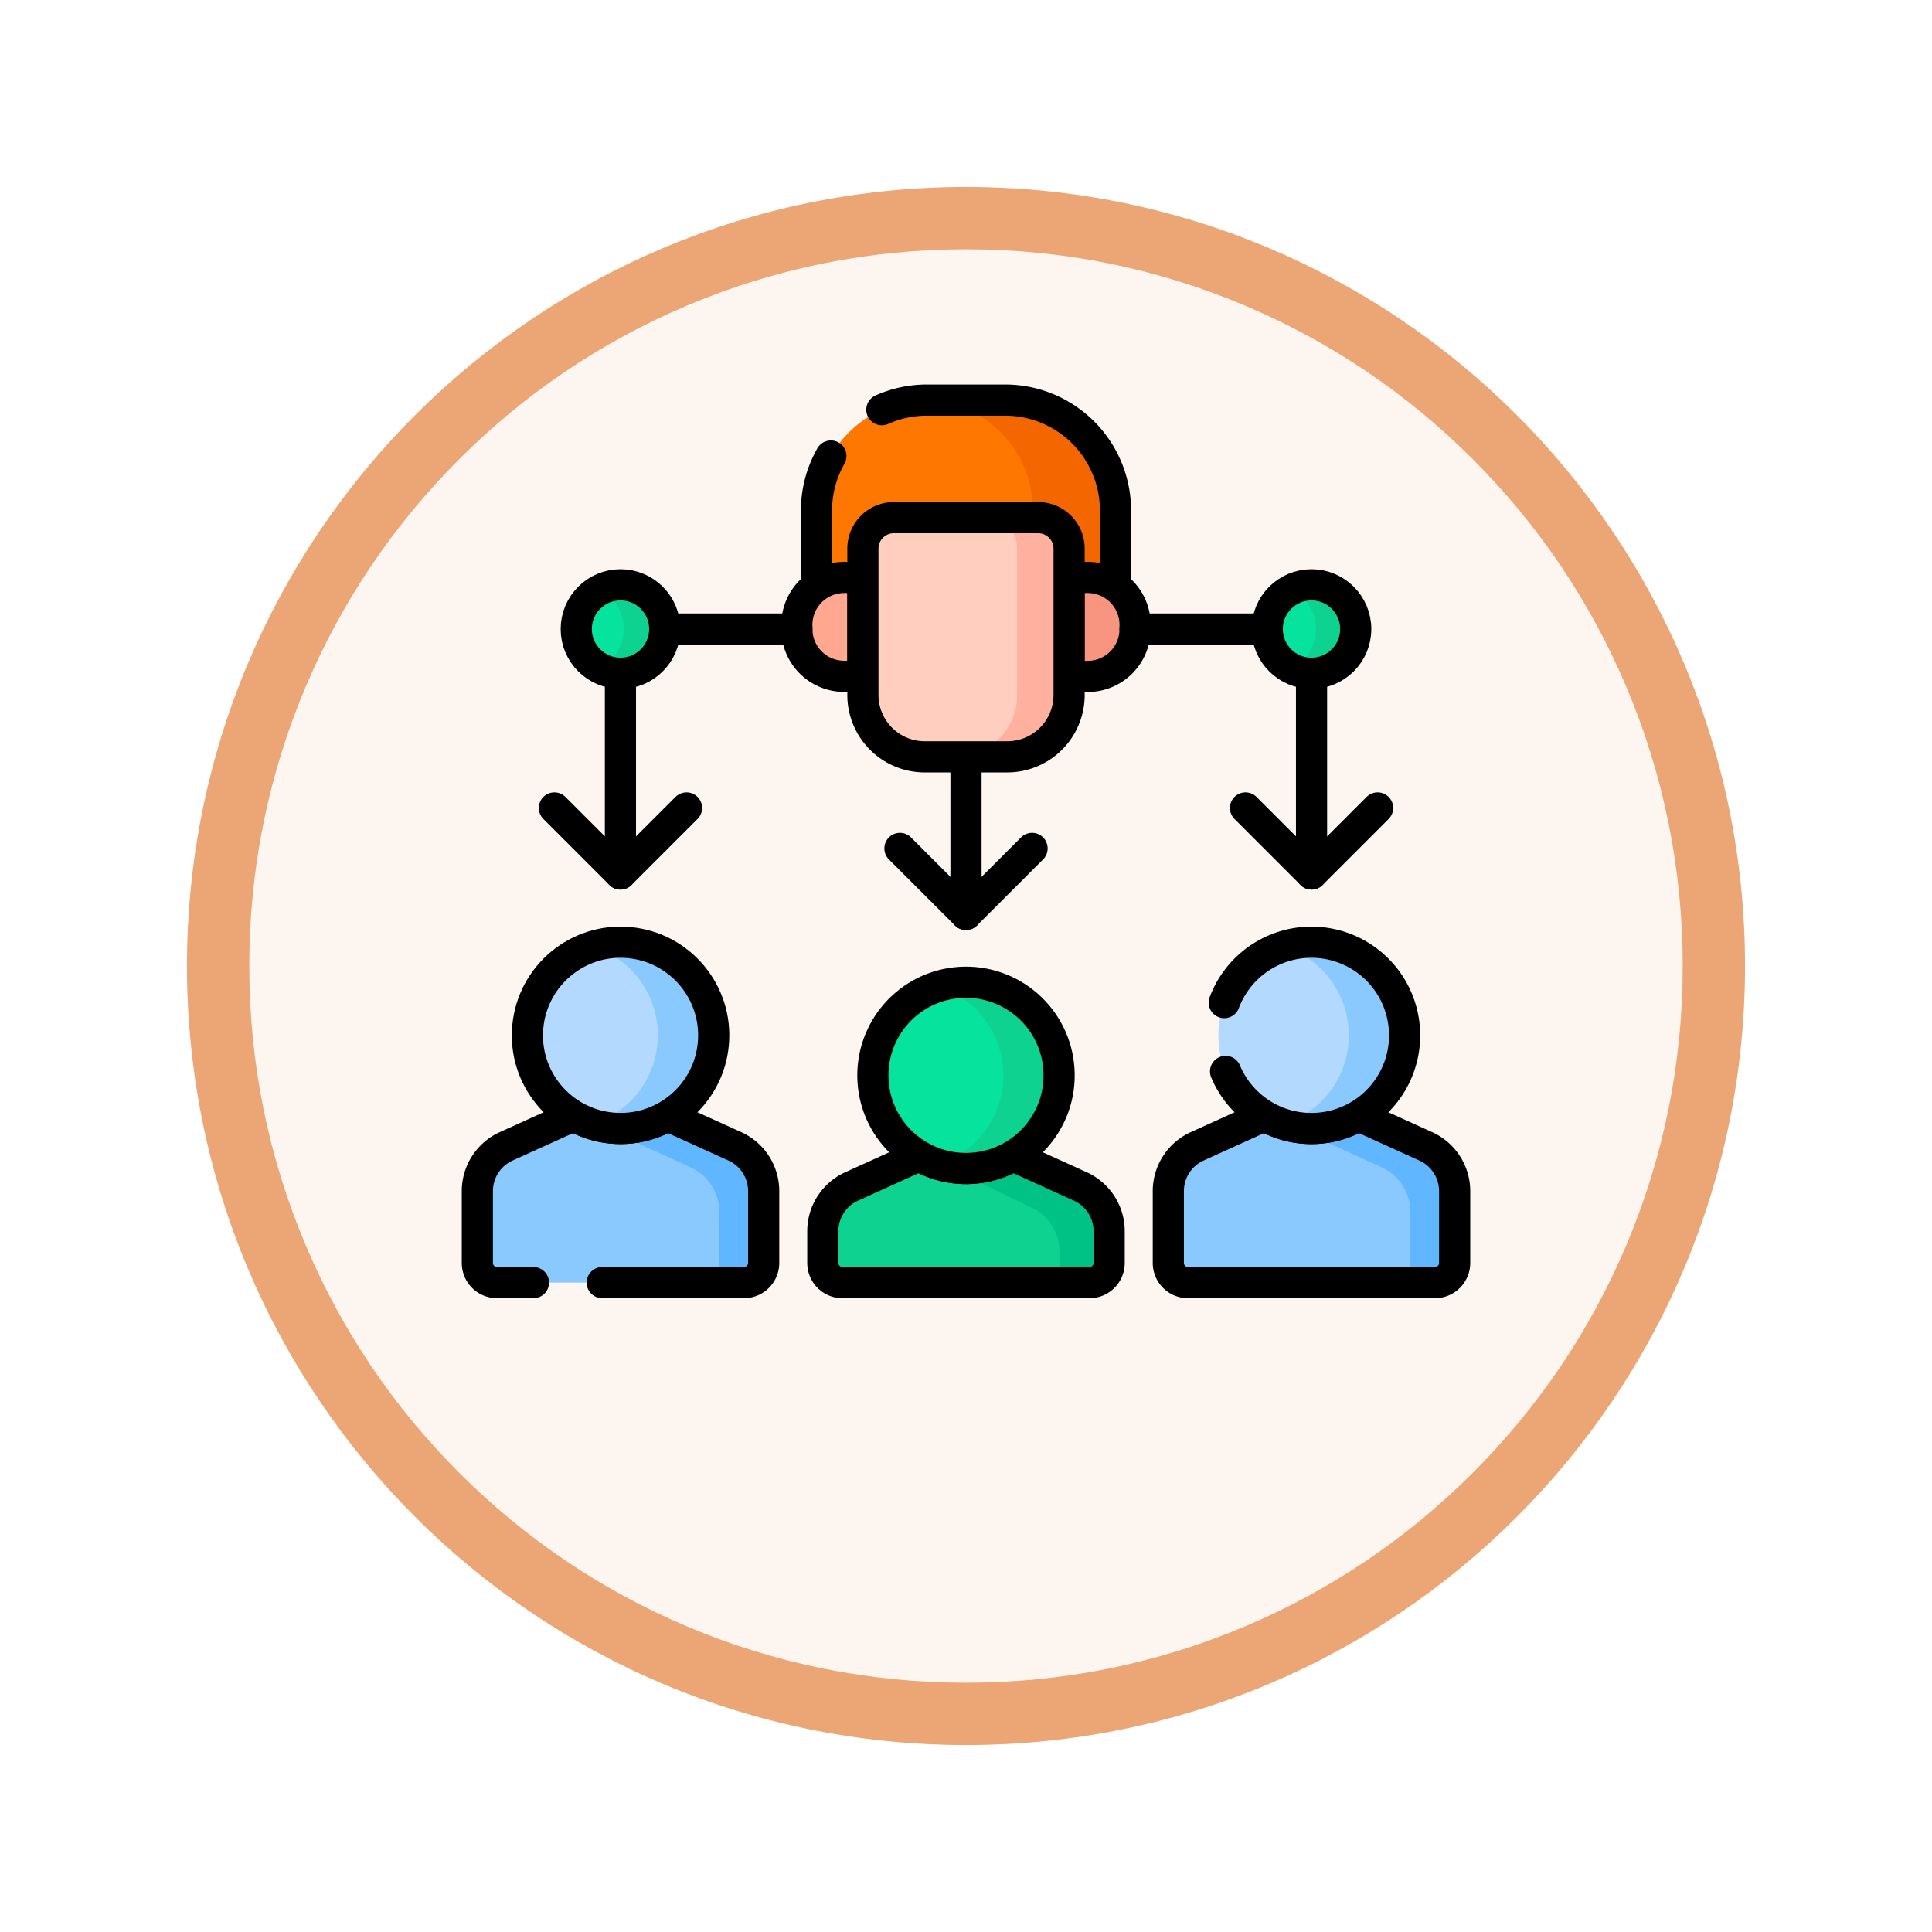 <svg xmlns="http://www.w3.org/2000/svg" xmlns:xlink="http://www.w3.org/1999/xlink" width="93" height="93" viewBox="0 0 93 93">
  <defs>
    <filter id="Trazado_904820" x="0" y="0" width="93" height="93" filterUnits="userSpaceOnUse">
      <feOffset dy="3" input="SourceAlpha"/>
      <feGaussianBlur stdDeviation="3" result="blur"/>
      <feFlood flood-opacity="0.161"/>
      <feComposite operator="in" in2="blur"/>
      <feComposite in="SourceGraphic"/>
    </filter>
  </defs>
  <g id="Grupo_1223956" data-name="Grupo 1223956" transform="translate(-1033.776 -1716.5)">
    <g id="Grupo_1223826" data-name="Grupo 1223826" transform="translate(840 -6279.553)">
      <g id="Grupo_1223165" data-name="Grupo 1223165" transform="translate(202.776 8002.053)">
        <g id="Grupo_1173585" data-name="Grupo 1173585" transform="translate(0 0)">
          <g id="Grupo_1173428" data-name="Grupo 1173428">
            <g id="Grupo_1171958" data-name="Grupo 1171958">
              <g id="Grupo_1167341" data-name="Grupo 1167341">
                <g id="Grupo_1166792" data-name="Grupo 1166792">
                  <g transform="matrix(1, 0, 0, 1, -9, -6)" filter="url(#Trazado_904820)">
                    <g id="Trazado_904820-2" data-name="Trazado 904820" transform="translate(9 6)" fill="#fcf5f0">
                      <path d="M 37.5 73.5 C 32.639 73.5 27.925 72.548 23.488 70.672 C 19.201 68.858 15.351 66.263 12.044 62.956 C 8.738 59.649 6.142 55.799 4.328 51.512 C 2.452 47.075 1.5 42.361 1.5 37.5 C 1.5 32.639 2.452 27.925 4.328 23.488 C 6.142 19.201 8.738 15.351 12.044 12.044 C 15.351 8.738 19.201 6.142 23.488 4.328 C 27.925 2.452 32.639 1.5 37.5 1.5 C 42.361 1.5 47.075 2.452 51.512 4.328 C 55.799 6.142 59.649 8.738 62.956 12.044 C 66.262 15.351 68.858 19.201 70.672 23.488 C 72.548 27.925 73.5 32.639 73.5 37.5 C 73.5 42.361 72.548 47.075 70.672 51.512 C 68.858 55.799 66.262 59.649 62.956 62.956 C 59.649 66.263 55.799 68.858 51.512 70.672 C 47.075 72.548 42.361 73.5 37.5 73.5 Z" stroke="none"/>
                      <path d="M 37.5 3 C 32.841 3 28.323 3.912 24.072 5.71 C 19.964 7.447 16.274 9.935 13.105 13.105 C 9.935 16.274 7.447 19.964 5.71 24.072 C 3.912 28.323 3 32.841 3 37.5 C 3 42.159 3.912 46.677 5.71 50.928 C 7.447 55.036 9.935 58.726 13.105 61.895 C 16.274 65.065 19.964 67.553 24.072 69.29 C 28.323 71.088 32.841 72 37.5 72 C 42.159 72 46.677 71.088 50.928 69.29 C 55.036 67.553 58.726 65.065 61.895 61.895 C 65.065 58.726 67.553 55.036 69.29 50.928 C 71.088 46.677 72 42.159 72 37.5 C 72 32.841 71.088 28.323 69.29 24.072 C 67.553 19.964 65.065 16.274 61.895 13.105 C 58.726 9.935 55.036 7.447 50.928 5.71 C 46.677 3.912 42.159 3 37.5 3 M 37.5 7.62939453125e-06 C 58.211 7.62939453125e-06 75 16.789 75 37.5 C 75 58.211 58.211 75 37.5 75 C 16.789 75 0 58.211 0 37.5 C 0 16.789 16.789 7.62939453125e-06 37.5 7.62939453125e-06 Z" stroke="none" fill="#eca675"/>
                    </g>
                  </g>
                </g>
              </g>
            </g>
          </g>
        </g>
      </g>
    </g>
    <g id="work_8324145" transform="translate(1049.254 1704.156)">
      <line id="Línea_3761" data-name="Línea 3761" y2="7.589" transform="translate(31.022 48.775)" fill="none" stroke="#000" stroke-linecap="round" stroke-linejoin="round" stroke-miterlimit="10" stroke-width="1.5"/>
      <path id="Trazado_1179528" data-name="Trazado 1179528" d="M222.4,259.59l3.18,3.18,3.18-3.18" transform="translate(-194.558 -206.406)" fill="none" stroke="#000" stroke-linecap="round" stroke-linejoin="round" stroke-miterlimit="10" stroke-width="1.5"/>
      <g id="Grupo_1223942" data-name="Grupo 1223942" transform="translate(16.521 31.604)">
        <g id="Grupo_1223941" data-name="Grupo 1223941" transform="translate(0 0)">
          <path id="Trazado_1179529" data-name="Trazado 1179529" d="M181.313,40.235h.991V38.75a1.4,1.4,0,0,1,1.394-1.394h6.948a1.4,1.4,0,0,1,1.394,1.394v1.484h.991a2.174,2.174,0,0,1,1.337.459V36.919a5.315,5.315,0,0,0-5.315-5.315h-3.761a5.315,5.315,0,0,0-5.315,5.315v3.774A2.174,2.174,0,0,1,181.313,40.235Z" transform="translate(-172.671 -31.604)" fill="#fe7701"/>
          <g id="Grupo_1223937" data-name="Grupo 1223937" transform="translate(12.514)">
            <path id="Trazado_1179530" data-name="Trazado 1179530" d="M238.879,31.6h-3.761l-.106,0a5.314,5.314,0,0,1,5.209,5.313v.437h.251a1.4,1.4,0,0,1,1.394,1.394v1.484h.991a2.174,2.174,0,0,1,1.337.459V36.919A5.315,5.315,0,0,0,238.879,31.6Z" transform="translate(-235.012 -31.604)" fill="#f46700"/>
          </g>
          <path id="Trazado_1179531" data-name="Trazado 1179531" d="M224.479,40.574V36.919a5.315,5.315,0,0,0-5.315-5.315H215.4a5.3,5.3,0,0,0-2.167.462" transform="translate(-202.782 -31.604)" fill="none" stroke="#000" stroke-linecap="round" stroke-linejoin="round" stroke-miterlimit="10" stroke-width="1.5"/>
          <path id="Trazado_1179532" data-name="Trazado 1179532" d="M180.669,60.046a5.289,5.289,0,0,0-.693,2.623v3.654" transform="translate(-172.671 -57.354)" fill="none" stroke="#000" stroke-linecap="round" stroke-linejoin="round" stroke-miterlimit="10" stroke-width="1.5"/>
          <g id="Grupo_1223938" data-name="Grupo 1223938" transform="translate(6.362 8.536)">
            <path id="Trazado_1179533" data-name="Trazado 1179533" d="M173.284,121.785h-.991a2.28,2.28,0,0,0-2.28,2.28v.2a2.28,2.28,0,0,0,2.28,2.28h.991Z" transform="translate(-170.013 -121.785)" fill="#ffa78f"/>
            <path id="Trazado_1179534" data-name="Trazado 1179534" d="M308.421,121.785h-.991v4.764h.991a2.28,2.28,0,0,0,2.28-2.28v-.2A2.28,2.28,0,0,0,308.421,121.785Z" transform="translate(-294.423 -121.785)" fill="#f89580"/>
          </g>
          <g id="Grupo_1223939" data-name="Grupo 1223939" transform="translate(0 8.536)">
            <path id="Trazado_1179535" data-name="Trazado 1179535" d="M173.189,121.785h-.9a2.28,2.28,0,0,0-2.28,2.28v.2a2.28,2.28,0,0,0,2.28,2.28h.9Z" transform="translate(-163.651 -121.785)" fill="none" stroke="#000" stroke-linecap="round" stroke-linejoin="round" stroke-miterlimit="10" stroke-width="1.5"/>
            <line id="Línea_3762" data-name="Línea 3762" x1="6.362" transform="translate(0 2.484)" fill="none" stroke="#000" stroke-linecap="round" stroke-linejoin="round" stroke-miterlimit="10" stroke-width="1.5"/>
            <path id="Trazado_1179536" data-name="Trazado 1179536" d="M309.327,121.785h-.9v4.764h.9a2.28,2.28,0,0,0,2.28-2.28v-.2A2.28,2.28,0,0,0,309.327,121.785Z" transform="translate(-288.967 -121.785)" fill="none" stroke="#000" stroke-linecap="round" stroke-linejoin="round" stroke-miterlimit="10" stroke-width="1.5"/>
          </g>
          <path id="Trazado_1179537" data-name="Trazado 1179537" d="M210.517,102.889h-3.97a2.978,2.978,0,0,1-2.978-2.978V92.864a1.489,1.489,0,0,1,1.489-1.489h6.948a1.489,1.489,0,0,1,1.489,1.489v7.047A2.978,2.978,0,0,1,210.517,102.889Z" transform="translate(-194.031 -85.717)" fill="#ffcebf"/>
          <path id="Trazado_1179538" data-name="Trazado 1179538" d="M254.532,91.375h-2.5a1.489,1.489,0,0,1,1.489,1.489v7.047a2.978,2.978,0,0,1-2.978,2.978h2.5a2.978,2.978,0,0,0,2.978-2.978V92.864A1.489,1.489,0,0,0,254.532,91.375Z" transform="translate(-236.557 -85.717)" fill="#ffb09e"/>
          <path id="Trazado_1179539" data-name="Trazado 1179539" d="M210.517,102.889h-3.97a2.978,2.978,0,0,1-2.978-2.978V92.864a1.489,1.489,0,0,1,1.489-1.489h6.948a1.489,1.489,0,0,1,1.489,1.489v7.047A2.978,2.978,0,0,1,210.517,102.889Z" transform="translate(-194.031 -85.717)" fill="none" stroke="#000" stroke-linecap="round" stroke-linejoin="round" stroke-miterlimit="10" stroke-width="1.5"/>
        </g>
      </g>
      <path id="Trazado_1179541" data-name="Trazado 1179541" d="M80.3,170.528h0v9.663" transform="translate(-65.912 -125.774)" fill="none" stroke="#000" stroke-linecap="round" stroke-linejoin="round" stroke-miterlimit="10" stroke-width="1.5"/>
      <path id="Trazado_1179542" data-name="Trazado 1179542" d="M431.7,180.191v-9.663h0" transform="translate(-384.045 -125.774)" fill="none" stroke="#000" stroke-linecap="round" stroke-linejoin="round" stroke-miterlimit="10" stroke-width="1.5"/>
      <path id="Trazado_1179543" data-name="Trazado 1179543" d="M46.7,239.014l3.18,3.18,3.18-3.18" transform="translate(-35.491 -187.778)" fill="none" stroke="#000" stroke-linecap="round" stroke-linejoin="round" stroke-miterlimit="10" stroke-width="1.5"/>
      <path id="Trazado_1179544" data-name="Trazado 1179544" d="M398.1,239.014l3.18,3.18,3.18-3.18" transform="translate(-353.624 -187.778)" fill="none" stroke="#000" stroke-linecap="round" stroke-linejoin="round" stroke-miterlimit="10" stroke-width="1.5"/>
      <g id="Grupo_1223955" data-name="Grupo 1223955" transform="translate(7.5 57.304)">
        <g id="Grupo_1223946" data-name="Grupo 1223946" transform="translate(0 0.002)">
          <g id="Grupo_1223944" data-name="Grupo 1223944" transform="translate(0 0)">
            <path id="Trazado_1179545" data-name="Trazado 1179545" d="M19.894,396.574l-3.348-1.519a4.376,4.376,0,0,1-4.31,0l-3.348,1.519A2.366,2.366,0,0,0,7.5,398.729v3.457a.947.947,0,0,0,.947.947H20.336a.947.947,0,0,0,.947-.947v-3.457A2.366,2.366,0,0,0,19.894,396.574Z" transform="translate(-7.5 -386.355)" fill="#8ac9fe"/>
            <g id="Grupo_1223943" data-name="Grupo 1223943" transform="translate(5.464 8.7)">
              <path id="Trazado_1179546" data-name="Trazado 1179546" d="M72.152,396.574,68.8,395.055a4.373,4.373,0,0,1-3.582.328l4.8,2.2a2.366,2.366,0,0,1,1.388,2.155v3.4h1.183a.947.947,0,0,0,.947-.947v-3.457A2.366,2.366,0,0,0,72.152,396.574Z" transform="translate(-65.222 -395.055)" fill="#60b7ff"/>
            </g>
            <path id="Trazado_1179547" data-name="Trazado 1179547" d="M13.511,403.587h6.825a.947.947,0,0,0,.947-.947v-3.457a2.366,2.366,0,0,0-1.388-2.155l-3.243-1.472a4.48,4.48,0,0,1-4.52,0l-3.243,1.472A2.366,2.366,0,0,0,7.5,399.184v3.457a.947.947,0,0,0,.947.947H10.2" transform="translate(-7.5 -386.809)" fill="none" stroke="#000" stroke-linecap="round" stroke-linejoin="round" stroke-miterlimit="10" stroke-width="1.5"/>
            <circle id="Elipse_14735" data-name="Elipse 14735" cx="4.483" cy="4.483" r="4.483" transform="matrix(0.092, -0.996, 0.996, 0.092, 2.016, 8.929)" fill="#b3dafe"/>
            <path id="Trazado_1179548" data-name="Trazado 1179548" d="M67.462,307.286a4.48,4.48,0,0,0-1.342.2,4.485,4.485,0,0,1,0,8.557,4.484,4.484,0,1,0,1.342-8.762Z" transform="translate(-60.571 -306.894)" fill="#8ac9fe"/>
            <circle id="Elipse_14736" data-name="Elipse 14736" cx="4.483" cy="4.483" r="4.483" transform="matrix(0.092, -0.996, 0.996, 0.092, 2.016, 8.929)" fill="none" stroke="#000" stroke-linecap="round" stroke-linejoin="round" stroke-miterlimit="10" stroke-width="1.5"/>
          </g>
        </g>
        <g id="Grupo_1223950" data-name="Grupo 1223950" transform="translate(16.63 2.05)">
          <g id="Grupo_1223948" data-name="Grupo 1223948" transform="translate(0 0)">
            <path id="Trazado_1179549" data-name="Trazado 1179549" d="M195.593,416.961l-3.348-1.519a4.376,4.376,0,0,1-4.31,0l-3.348,1.519a2.366,2.366,0,0,0-1.388,2.155v1.527a.947.947,0,0,0,.947.947h11.889a.947.947,0,0,0,.947-.947v-1.527A2.367,2.367,0,0,0,195.593,416.961Z" transform="translate(-183.199 -406.86)" fill="#0ed290"/>
            <path id="Trazado_1179550" data-name="Trazado 1179550" d="M195.593,416.961l-3.348-1.519a4.376,4.376,0,0,1-4.31,0l-3.348,1.519a2.366,2.366,0,0,0-1.388,2.155v1.527a.947.947,0,0,0,.947.947h11.889a.947.947,0,0,0,.947-.947v-1.527A2.367,2.367,0,0,0,195.593,416.961Z" transform="translate(-183.199 -406.86)" fill="#0ed290"/>
            <g id="Grupo_1223947" data-name="Grupo 1223947" transform="translate(5.462 8.582)">
              <path id="Trazado_1179551" data-name="Trazado 1179551" d="M247.831,416.961l-3.348-1.519a4.372,4.372,0,0,1-3.584.327l4.547,2.192a2.366,2.366,0,0,1,1.388,2.155v1.475h1.438a.946.946,0,0,0,.947-.947v-1.527A2.366,2.366,0,0,0,247.831,416.961Z" transform="translate(-240.899 -415.442)" fill="#00c285"/>
            </g>
            <path id="Trazado_1179552" data-name="Trazado 1179552" d="M195.591,417.416l-3.243-1.472a4.48,4.48,0,0,1-4.52,0l-3.243,1.472a2.366,2.366,0,0,0-1.388,2.155V421.1a.947.947,0,0,0,.947.947h11.889a.947.947,0,0,0,.947-.947V419.57A2.366,2.366,0,0,0,195.591,417.416Z" transform="translate(-183.197 -407.315)" fill="none" stroke="#000" stroke-linecap="round" stroke-linejoin="round" stroke-miterlimit="10" stroke-width="1.5"/>
            <circle id="Elipse_14737" data-name="Elipse 14737" cx="4.483" cy="4.483" r="4.483" transform="translate(2.137 0.561) rotate(-3.589)" fill="#05e39c"/>
            <path id="Trazado_1179553" data-name="Trazado 1179553" d="M243.159,327.674a4.481,4.481,0,0,0-1.342.2,4.485,4.485,0,0,1,0,8.557,4.484,4.484,0,1,0,1.342-8.762Z" transform="translate(-236.268 -327.4)" fill="#0ed290"/>
            <circle id="Elipse_14738" data-name="Elipse 14738" cx="4.483" cy="4.483" r="4.483" transform="translate(2.137 0.561) rotate(-3.589)" fill="none" stroke="#000" stroke-linecap="round" stroke-linejoin="round" stroke-miterlimit="10" stroke-width="1.5"/>
          </g>
        </g>
        <g id="Grupo_1223954" data-name="Grupo 1223954" transform="translate(33.261 0)">
          <g id="Grupo_1223952" data-name="Grupo 1223952">
            <path id="Trazado_1179554" data-name="Trazado 1179554" d="M371.289,396.574l-3.348-1.519a4.377,4.377,0,0,1-4.31,0l-3.348,1.519a2.366,2.366,0,0,0-1.388,2.155v3.457a.947.947,0,0,0,.947.947h11.889a.947.947,0,0,0,.947-.947v-3.457A2.366,2.366,0,0,0,371.289,396.574Z" transform="translate(-358.895 -386.353)" fill="#8ac9fe"/>
            <g id="Grupo_1223951" data-name="Grupo 1223951" transform="translate(5.464 8.702)">
              <path id="Trazado_1179555" data-name="Trazado 1179555" d="M423.547,396.574l-3.348-1.519a4.373,4.373,0,0,1-3.582.328l4.8,2.2a2.366,2.366,0,0,1,1.388,2.155v3.4h1.183a.946.946,0,0,0,.947-.947v-3.457A2.366,2.366,0,0,0,423.547,396.574Z" transform="translate(-416.617 -395.055)" fill="#60b7ff"/>
            </g>
            <path id="Trazado_1179556" data-name="Trazado 1179556" d="M371.29,397.029l-3.243-1.472a4.48,4.48,0,0,1-4.52,0l-3.243,1.472a2.366,2.366,0,0,0-1.388,2.155v3.457a.947.947,0,0,0,.947.947h11.889a.947.947,0,0,0,.947-.947v-3.457A2.366,2.366,0,0,0,371.29,397.029Z" transform="translate(-358.896 -386.807)" fill="none" stroke="#000" stroke-linecap="round" stroke-linejoin="round" stroke-miterlimit="10" stroke-width="1.5"/>
            <circle id="Elipse_14739" data-name="Elipse 14739" cx="4.483" cy="4.483" r="4.483" transform="matrix(0.093, -0.996, 0.996, 0.093, 2.013, 8.928)" fill="#b3dafe"/>
            <path id="Trazado_1179557" data-name="Trazado 1179557" d="M418.856,307.286a4.48,4.48,0,0,0-1.342.2,4.485,4.485,0,0,1,0,8.557,4.484,4.484,0,1,0,1.342-8.762Z" transform="translate(-411.965 -306.891)" fill="#8ac9fe"/>
            <path id="Trazado_1179558" data-name="Trazado 1179558" d="M387.413,313.507a4.484,4.484,0,1,0-.063-3.313" transform="translate(-384.657 -306.892)" fill="none" stroke="#000" stroke-linecap="round" stroke-linejoin="round" stroke-miterlimit="10" stroke-width="1.5"/>
          </g>
        </g>
      </g>
      <circle id="Elipse_14740" data-name="Elipse 14740" cx="2.13" cy="2.13" r="2.13" transform="translate(45.522 40.494)" fill="#05e39c"/>
      <path id="Trazado_1179559" data-name="Trazado 1179559" d="M422.554,125.528a2.12,2.12,0,0,0-.956.227,2.13,2.13,0,0,1,0,3.806,2.13,2.13,0,1,0,.956-4.033Z" transform="translate(-374.902 -85.034)" fill="#0ed290"/>
      <circle id="Elipse_14741" data-name="Elipse 14741" cx="2.13" cy="2.13" r="2.13" transform="translate(12.261 40.494)" fill="#05e39c"/>
      <path id="Trazado_1179560" data-name="Trazado 1179560" d="M70.886,125.528a2.119,2.119,0,0,0-.984.241,2.129,2.129,0,0,1,0,3.777,2.13,2.13,0,1,0,.985-4.018Z" transform="translate(-56.494 -85.034)" fill="#0ed290"/>
      <circle id="Elipse_14742" data-name="Elipse 14742" cx="2.13" cy="2.13" r="2.13" transform="translate(45.522 40.494)" fill="none" stroke="#000" stroke-linecap="round" stroke-linejoin="round" stroke-miterlimit="10" stroke-width="1.5"/>
      <line id="Línea_3772" data-name="Línea 3772" x1="6.362" transform="translate(39.16 42.624)" fill="none" stroke="#000" stroke-linecap="round" stroke-linejoin="round" stroke-miterlimit="10" stroke-width="1.5"/>
      <circle id="Elipse_14743" data-name="Elipse 14743" cx="2.13" cy="2.13" r="2.13" transform="translate(12.261 40.494)" fill="none" stroke="#000" stroke-linecap="round" stroke-linejoin="round" stroke-miterlimit="10" stroke-width="1.5"/>
    </g>
  </g>
</svg>
